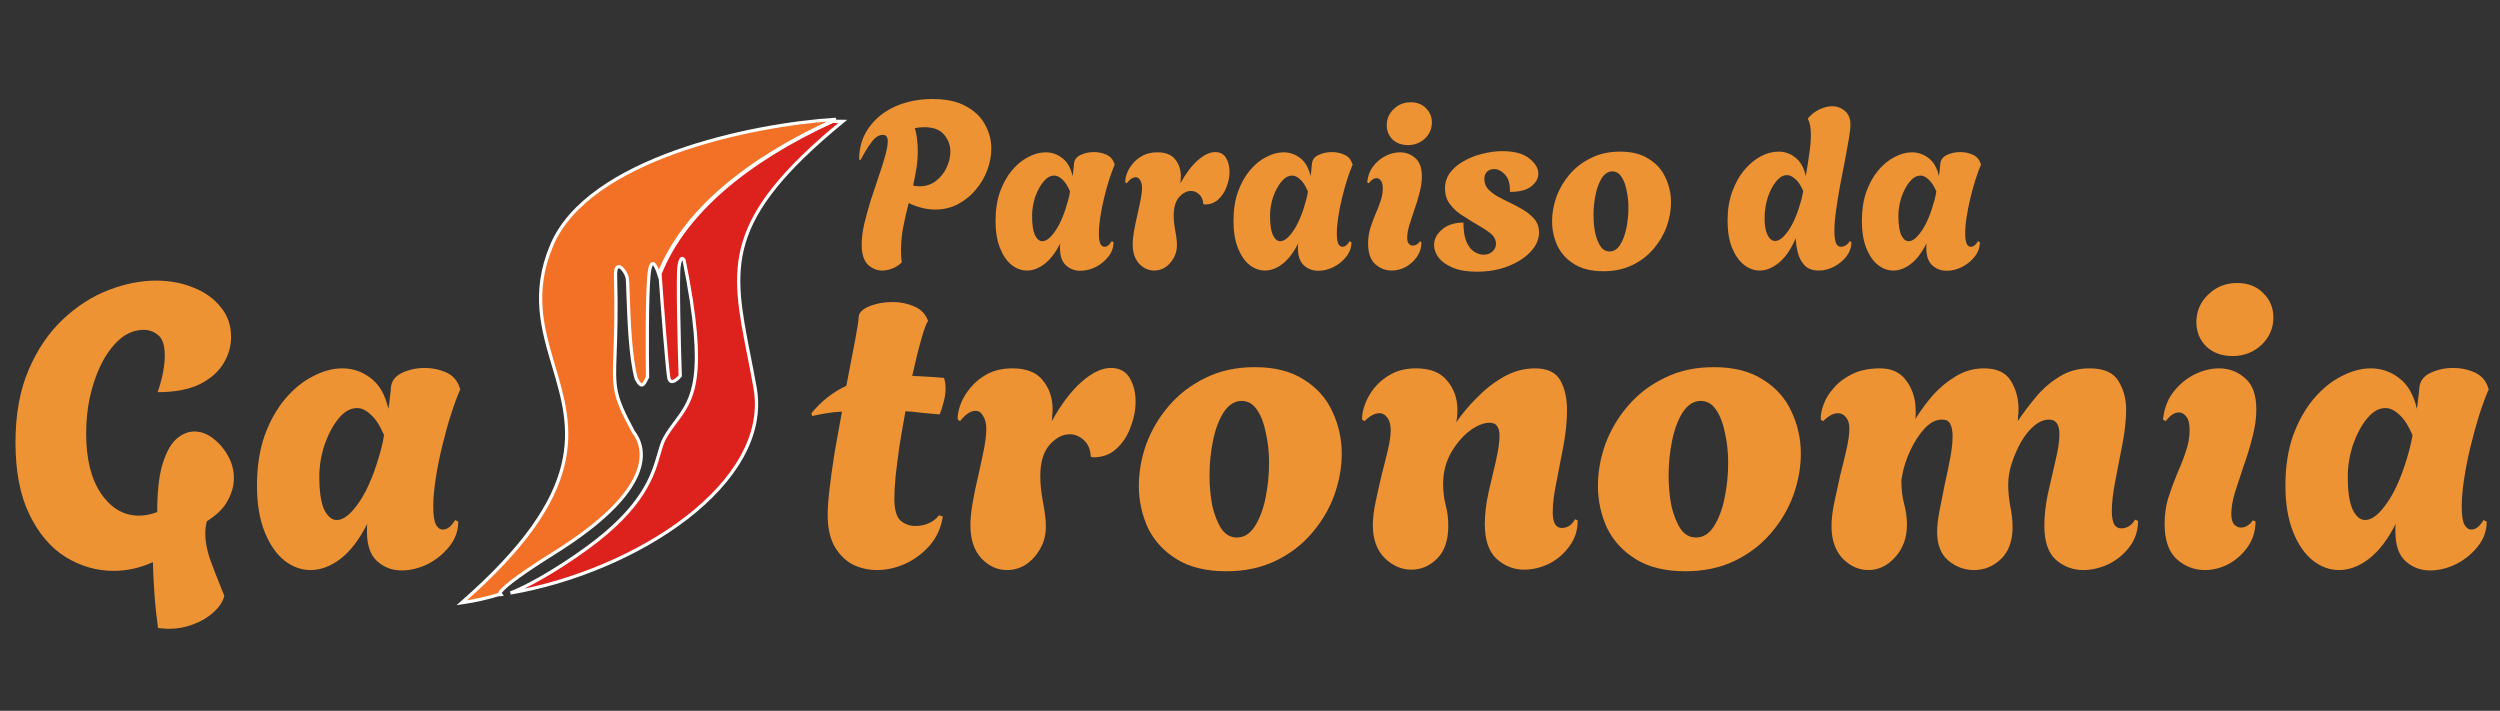 <svg width="102" height="29" viewBox="0 0 102 29" fill="none" xmlns="http://www.w3.org/2000/svg">
<rect x="0" y="0" width="102" height="29" fill="#333333" stroke="none"/>
<path d="M6.885 25.656C6.809 25.656 6.734 25.65 6.658 25.64C6.593 25.64 6.523 25.634 6.447 25.623C6.383 25.159 6.334 24.695 6.302 24.23C6.269 23.776 6.248 23.345 6.237 22.934C5.718 23.172 5.184 23.291 4.633 23.291C3.942 23.291 3.289 23.102 2.673 22.724C2.068 22.346 1.577 21.768 1.199 20.99C0.821 20.213 0.632 19.235 0.632 18.058C0.632 16.913 0.81 15.925 1.166 15.094C1.523 14.262 1.987 13.576 2.56 13.036C3.132 12.496 3.753 12.097 4.423 11.837C5.092 11.578 5.74 11.449 6.366 11.449C6.928 11.449 7.441 11.546 7.905 11.74C8.37 11.924 8.737 12.188 9.007 12.534C9.288 12.869 9.428 13.274 9.428 13.749C9.428 14.138 9.32 14.505 9.104 14.851C8.888 15.196 8.559 15.477 8.116 15.693C7.673 15.898 7.112 16.001 6.431 16.001C6.539 15.688 6.615 15.407 6.658 15.158C6.701 14.91 6.723 14.694 6.723 14.51C6.723 14.1 6.636 13.825 6.464 13.684C6.291 13.533 6.091 13.457 5.864 13.457C5.421 13.457 5.022 13.657 4.665 14.057C4.309 14.456 4.028 14.98 3.823 15.628C3.618 16.265 3.515 16.951 3.515 17.686C3.515 18.733 3.721 19.554 4.131 20.148C4.541 20.742 5.054 21.039 5.67 21.039C5.907 21.039 6.156 20.99 6.415 20.893V20.877C6.415 20.067 6.485 19.424 6.626 18.949C6.777 18.463 6.966 18.117 7.193 17.912C7.43 17.707 7.673 17.605 7.922 17.605C8.192 17.605 8.445 17.696 8.683 17.88C8.931 18.064 9.137 18.301 9.299 18.593C9.461 18.873 9.542 19.181 9.542 19.516C9.542 19.818 9.455 20.126 9.282 20.439C9.12 20.742 8.84 21.017 8.44 21.266C8.418 21.352 8.402 21.438 8.391 21.525C8.381 21.611 8.375 21.698 8.375 21.784C8.375 22.076 8.435 22.405 8.553 22.772C8.683 23.139 8.883 23.652 9.153 24.311C9.088 24.559 8.937 24.786 8.699 24.991C8.472 25.197 8.197 25.359 7.873 25.477C7.56 25.596 7.23 25.656 6.885 25.656ZM16.381 23.274C16.003 23.274 15.674 23.15 15.393 22.902C15.112 22.653 14.972 22.248 14.972 21.687C14.972 21.633 14.972 21.579 14.972 21.525C14.972 21.471 14.977 21.417 14.988 21.363C14.664 22.011 14.296 22.491 13.886 22.805C13.486 23.107 13.082 23.258 12.671 23.258C12.293 23.258 11.937 23.129 11.602 22.869C11.267 22.599 10.997 22.205 10.792 21.687C10.587 21.168 10.484 20.542 10.484 19.808C10.484 19.052 10.587 18.377 10.792 17.783C11.008 17.189 11.289 16.686 11.634 16.276C11.98 15.866 12.358 15.558 12.768 15.353C13.179 15.137 13.578 15.029 13.967 15.029C14.399 15.029 14.788 15.164 15.133 15.434C15.479 15.693 15.717 16.109 15.846 16.681C15.879 16.497 15.9 16.33 15.911 16.179C15.933 16.028 15.944 15.925 15.944 15.871C15.954 15.579 16.1 15.364 16.381 15.223C16.672 15.083 16.991 15.012 17.337 15.012C17.639 15.012 17.925 15.072 18.195 15.191C18.465 15.309 18.649 15.509 18.746 15.79L18.778 15.887C18.649 16.179 18.519 16.53 18.39 16.94C18.26 17.351 18.141 17.783 18.033 18.236C17.925 18.679 17.839 19.116 17.774 19.548C17.709 19.97 17.677 20.342 17.677 20.666C17.677 21.023 17.715 21.271 17.79 21.411C17.866 21.541 17.958 21.606 18.066 21.606C18.249 21.606 18.417 21.476 18.568 21.217L18.697 21.282C18.697 21.649 18.579 21.984 18.341 22.286C18.103 22.589 17.806 22.832 17.45 23.015C17.094 23.188 16.737 23.274 16.381 23.274ZM13.74 21.217C14.021 21.217 14.329 20.969 14.664 20.472C15.009 19.964 15.306 19.241 15.555 18.301C15.576 18.204 15.598 18.112 15.62 18.026C15.641 17.928 15.657 17.837 15.668 17.75C15.495 17.351 15.312 17.07 15.117 16.908C14.934 16.735 14.75 16.649 14.566 16.649C14.296 16.649 14.043 16.794 13.805 17.086C13.578 17.367 13.389 17.723 13.238 18.155C13.098 18.587 13.028 19.019 13.028 19.451C13.028 20.045 13.092 20.488 13.222 20.78C13.362 21.071 13.535 21.217 13.74 21.217Z" fill="#EE9333"/>
<path d="M35.778 23.258C35.432 23.258 35.103 23.183 34.789 23.031C34.487 22.869 34.239 22.621 34.044 22.286C33.861 21.951 33.769 21.525 33.769 21.006C33.769 20.726 33.796 20.358 33.85 19.905C33.904 19.451 33.974 18.954 34.06 18.415C34.158 17.875 34.255 17.334 34.352 16.794C34.136 16.805 33.925 16.827 33.72 16.859C33.526 16.892 33.331 16.93 33.137 16.973L33.105 16.859C33.321 16.6 33.547 16.379 33.785 16.195C34.023 16.012 34.271 15.86 34.53 15.742C34.671 15.029 34.789 14.413 34.887 13.895C34.984 13.366 35.032 13.052 35.032 12.955C35.032 12.772 35.173 12.62 35.454 12.502C35.745 12.383 36.069 12.323 36.425 12.323C36.739 12.323 37.03 12.383 37.3 12.502C37.581 12.62 37.77 12.82 37.867 13.101C37.803 13.166 37.711 13.409 37.592 13.83C37.473 14.24 37.349 14.742 37.219 15.336C37.425 15.347 37.635 15.358 37.851 15.369C38.067 15.38 38.288 15.396 38.515 15.418C38.537 15.482 38.553 15.553 38.564 15.628C38.575 15.704 38.58 15.785 38.58 15.871C38.58 16.033 38.553 16.211 38.499 16.406C38.456 16.589 38.402 16.757 38.337 16.908C38.078 16.886 37.835 16.865 37.608 16.843C37.381 16.811 37.16 16.789 36.944 16.778C36.858 17.243 36.776 17.707 36.701 18.172C36.636 18.636 36.582 19.057 36.539 19.435C36.507 19.813 36.49 20.11 36.49 20.326C36.49 20.78 36.571 21.082 36.733 21.233C36.906 21.384 37.111 21.46 37.349 21.46C37.565 21.46 37.759 21.417 37.932 21.33C38.105 21.244 38.229 21.141 38.305 21.023L38.467 21.071C38.402 21.514 38.229 21.903 37.948 22.238C37.667 22.562 37.333 22.815 36.944 22.999C36.555 23.172 36.166 23.258 35.778 23.258ZM41.084 23.258C40.695 23.258 40.349 23.102 40.047 22.788C39.744 22.464 39.593 22.011 39.593 21.428C39.593 21.147 39.626 20.828 39.69 20.472C39.755 20.115 39.831 19.754 39.917 19.386C40.004 19.009 40.079 18.657 40.144 18.334C40.209 17.999 40.241 17.723 40.241 17.507C40.241 17.28 40.198 17.102 40.112 16.973C40.036 16.832 39.933 16.762 39.804 16.762C39.599 16.762 39.388 16.902 39.172 17.183L39.075 17.119C39.064 16.946 39.102 16.741 39.188 16.503C39.275 16.265 39.41 16.038 39.593 15.822C39.777 15.596 40.009 15.407 40.29 15.255C40.581 15.104 40.922 15.029 41.31 15.029C41.883 15.029 42.298 15.196 42.558 15.531C42.817 15.855 42.947 16.249 42.947 16.713C42.947 16.789 42.941 16.87 42.93 16.956C42.93 17.032 42.925 17.108 42.914 17.183C43.303 16.481 43.708 15.947 44.129 15.579C44.561 15.201 44.961 15.012 45.328 15.012C45.673 15.012 45.927 15.148 46.089 15.418C46.251 15.688 46.332 16.012 46.332 16.39C46.332 16.735 46.262 17.086 46.122 17.442C45.992 17.799 45.792 18.096 45.522 18.334C45.263 18.56 44.944 18.668 44.566 18.657L44.502 18.625C44.491 18.344 44.399 18.123 44.226 17.961C44.053 17.799 43.859 17.718 43.643 17.718C43.352 17.718 43.076 17.864 42.817 18.155C42.569 18.447 42.444 18.868 42.444 19.419C42.444 19.754 42.482 20.115 42.558 20.504C42.633 20.893 42.671 21.222 42.671 21.492C42.671 21.816 42.596 22.113 42.444 22.383C42.293 22.653 42.099 22.869 41.861 23.031C41.624 23.183 41.364 23.258 41.084 23.258ZM50.029 23.307C49.219 23.307 48.549 23.145 48.02 22.821C47.491 22.497 47.096 22.07 46.837 21.541C46.589 21.001 46.465 20.429 46.465 19.824C46.465 19.251 46.567 18.679 46.772 18.107C46.988 17.534 47.296 17.016 47.696 16.552C48.106 16.076 48.603 15.698 49.186 15.418C49.769 15.126 50.439 14.98 51.195 14.98C52.005 14.98 52.669 15.148 53.188 15.482C53.717 15.806 54.105 16.238 54.354 16.778C54.613 17.318 54.743 17.896 54.743 18.512C54.743 19.073 54.64 19.64 54.435 20.213C54.23 20.774 53.922 21.293 53.511 21.768C53.112 22.232 52.62 22.605 52.037 22.886C51.454 23.166 50.785 23.307 50.029 23.307ZM50.466 21.93C50.758 21.93 51.001 21.779 51.195 21.476C51.389 21.174 51.535 20.79 51.632 20.326C51.73 19.851 51.778 19.37 51.778 18.884C51.778 18.452 51.735 18.047 51.648 17.669C51.573 17.28 51.454 16.967 51.292 16.73C51.13 16.481 50.919 16.357 50.66 16.357C50.38 16.357 50.137 16.508 49.931 16.811C49.737 17.113 49.591 17.497 49.494 17.961C49.397 18.425 49.348 18.906 49.348 19.403C49.348 19.835 49.386 20.245 49.462 20.634C49.548 21.012 49.672 21.325 49.834 21.573C49.996 21.811 50.207 21.93 50.466 21.93ZM57.584 23.242C57.184 23.242 56.822 23.085 56.498 22.772C56.174 22.448 56.012 22 56.012 21.428C56.012 21.147 56.05 20.828 56.126 20.472C56.201 20.115 56.282 19.754 56.369 19.386C56.466 19.019 56.552 18.674 56.628 18.35C56.704 18.026 56.741 17.761 56.741 17.556C56.741 17.34 56.698 17.172 56.612 17.054C56.525 16.924 56.412 16.859 56.272 16.859C56.088 16.859 55.888 16.967 55.672 17.183L55.575 17.119C55.564 16.946 55.602 16.741 55.688 16.503C55.775 16.265 55.904 16.038 56.077 15.822C56.261 15.596 56.493 15.407 56.774 15.255C57.055 15.104 57.389 15.029 57.778 15.029C58.351 15.029 58.772 15.196 59.042 15.531C59.323 15.855 59.463 16.255 59.463 16.73C59.463 16.902 59.447 17.07 59.414 17.232C59.641 16.897 59.922 16.562 60.257 16.227C60.592 15.882 60.959 15.596 61.358 15.369C61.769 15.142 62.19 15.029 62.622 15.029C63.13 15.029 63.475 15.191 63.659 15.515C63.842 15.839 63.934 16.244 63.934 16.73C63.934 17.183 63.886 17.669 63.788 18.188C63.691 18.706 63.594 19.208 63.497 19.694C63.4 20.169 63.351 20.569 63.351 20.893C63.351 21.325 63.475 21.541 63.724 21.541C63.853 21.541 63.967 21.503 64.064 21.428C64.161 21.341 64.226 21.26 64.258 21.185L64.371 21.233C64.371 21.633 64.258 21.984 64.031 22.286C63.815 22.589 63.54 22.826 63.205 22.999C62.87 23.161 62.53 23.242 62.184 23.242C61.763 23.242 61.391 23.096 61.067 22.805C60.743 22.513 60.581 22.038 60.581 21.379C60.581 20.99 60.629 20.569 60.727 20.115C60.834 19.662 60.937 19.224 61.034 18.803C61.132 18.382 61.18 18.037 61.18 17.767C61.18 17.605 61.148 17.48 61.083 17.394C61.029 17.297 60.926 17.248 60.775 17.248C60.527 17.248 60.251 17.361 59.949 17.588C59.657 17.815 59.404 18.117 59.188 18.495C58.982 18.873 58.88 19.289 58.88 19.743C58.88 20.034 58.912 20.315 58.977 20.585C59.053 20.855 59.09 21.147 59.09 21.46C59.09 22.043 58.939 22.486 58.637 22.788C58.334 23.091 57.983 23.242 57.584 23.242ZM68.759 23.307C67.949 23.307 67.28 23.145 66.751 22.821C66.222 22.497 65.827 22.07 65.568 21.541C65.32 21.001 65.195 20.429 65.195 19.824C65.195 19.251 65.298 18.679 65.503 18.107C65.719 17.534 66.027 17.016 66.427 16.552C66.837 16.076 67.334 15.698 67.917 15.418C68.5 15.126 69.17 14.98 69.926 14.98C70.736 14.98 71.4 15.148 71.918 15.482C72.448 15.806 72.836 16.238 73.085 16.778C73.344 17.318 73.474 17.896 73.474 18.512C73.474 19.073 73.371 19.64 73.166 20.213C72.96 20.774 72.653 21.293 72.242 21.768C71.843 22.232 71.351 22.605 70.768 22.886C70.185 23.166 69.515 23.307 68.759 23.307ZM69.197 21.93C69.488 21.93 69.731 21.779 69.926 21.476C70.12 21.174 70.266 20.79 70.363 20.326C70.46 19.851 70.509 19.37 70.509 18.884C70.509 18.452 70.466 18.047 70.379 17.669C70.304 17.28 70.185 16.967 70.023 16.73C69.861 16.481 69.65 16.357 69.391 16.357C69.11 16.357 68.867 16.508 68.662 16.811C68.468 17.113 68.322 17.497 68.225 17.961C68.128 18.425 68.079 18.906 68.079 19.403C68.079 19.835 68.117 20.245 68.192 20.634C68.279 21.012 68.403 21.325 68.565 21.573C68.727 21.811 68.938 21.93 69.197 21.93ZM76.232 23.258C75.843 23.258 75.492 23.102 75.179 22.788C74.877 22.464 74.726 22.022 74.726 21.46C74.726 21.179 74.763 20.861 74.839 20.504C74.915 20.137 74.996 19.764 75.082 19.386C75.179 19.009 75.266 18.652 75.341 18.317C75.417 17.983 75.454 17.702 75.454 17.475C75.454 17.291 75.411 17.145 75.325 17.038C75.239 16.919 75.125 16.859 74.985 16.859C74.801 16.859 74.601 16.967 74.385 17.183L74.288 17.119C74.277 16.946 74.315 16.741 74.402 16.503C74.488 16.265 74.628 16.038 74.823 15.822C75.017 15.596 75.271 15.407 75.584 15.255C75.897 15.104 76.27 15.029 76.702 15.029C77.188 15.029 77.55 15.201 77.787 15.547C78.036 15.882 78.16 16.287 78.16 16.762C78.16 16.816 78.16 16.875 78.16 16.94C78.16 16.994 78.154 17.048 78.144 17.102C78.349 16.767 78.587 16.444 78.856 16.13C79.137 15.817 79.451 15.558 79.796 15.353C80.152 15.137 80.536 15.029 80.946 15.029C81.475 15.029 81.843 15.201 82.048 15.547C82.253 15.882 82.356 16.265 82.356 16.697C82.356 16.784 82.35 16.87 82.339 16.956C82.339 17.032 82.334 17.108 82.323 17.183C82.55 16.849 82.798 16.519 83.068 16.195C83.349 15.86 83.668 15.585 84.024 15.369C84.38 15.142 84.791 15.029 85.255 15.029C85.828 15.029 86.216 15.196 86.422 15.531C86.638 15.866 86.746 16.26 86.746 16.713C86.746 17.113 86.697 17.572 86.6 18.09C86.503 18.598 86.406 19.1 86.308 19.597C86.211 20.094 86.162 20.515 86.162 20.861C86.162 21.066 86.189 21.233 86.243 21.363C86.308 21.492 86.411 21.557 86.551 21.557C86.67 21.557 86.778 21.525 86.875 21.46C86.983 21.384 87.059 21.298 87.102 21.201L87.232 21.249C87.232 21.649 87.118 22 86.891 22.302C86.665 22.605 86.379 22.842 86.033 23.015C85.687 23.177 85.342 23.258 84.996 23.258C84.575 23.258 84.202 23.118 83.878 22.837C83.565 22.556 83.409 22.092 83.409 21.444C83.409 21.044 83.457 20.612 83.554 20.148C83.662 19.683 83.765 19.235 83.862 18.803C83.97 18.36 84.024 17.999 84.024 17.718C84.024 17.318 83.884 17.119 83.603 17.119C83.398 17.119 83.193 17.205 82.987 17.378C82.793 17.54 82.615 17.761 82.453 18.042C82.302 18.312 82.177 18.598 82.08 18.901C81.983 19.203 81.934 19.494 81.934 19.775C81.934 20.034 81.961 20.321 82.015 20.634C82.08 20.936 82.113 21.228 82.113 21.509C82.113 22.07 81.956 22.502 81.643 22.805C81.33 23.107 80.962 23.258 80.541 23.258C80.152 23.258 79.801 23.129 79.488 22.869C79.186 22.61 79.035 22.221 79.035 21.703C79.035 21.465 79.067 21.179 79.132 20.844C79.197 20.499 79.267 20.142 79.343 19.775C79.429 19.397 79.504 19.035 79.569 18.69C79.634 18.344 79.666 18.042 79.666 17.783C79.666 17.578 79.634 17.416 79.569 17.297C79.515 17.178 79.402 17.119 79.229 17.119C78.981 17.119 78.743 17.243 78.516 17.491C78.29 17.739 78.095 18.042 77.933 18.398C77.771 18.744 77.663 19.079 77.609 19.403C77.598 19.478 77.588 19.538 77.577 19.581C77.577 19.624 77.577 19.646 77.577 19.646C77.577 19.98 77.615 20.288 77.69 20.569C77.766 20.839 77.803 21.12 77.803 21.411C77.803 21.941 77.641 22.383 77.317 22.74C77.004 23.085 76.642 23.258 76.232 23.258ZM91.086 14.527C90.654 14.527 90.297 14.397 90.017 14.138C89.747 13.868 89.612 13.533 89.612 13.133C89.612 12.701 89.774 12.329 90.098 12.016C90.422 11.702 90.816 11.546 91.28 11.546C91.712 11.546 92.063 11.681 92.333 11.951C92.614 12.221 92.754 12.556 92.754 12.955C92.754 13.387 92.592 13.76 92.268 14.073C91.944 14.375 91.55 14.527 91.086 14.527ZM89.952 23.258C89.531 23.258 89.153 23.112 88.818 22.821C88.483 22.518 88.316 22.038 88.316 21.379C88.316 21.001 88.364 20.65 88.462 20.326C88.57 19.991 88.688 19.667 88.818 19.354C88.958 19.041 89.077 18.738 89.174 18.447C89.282 18.145 89.336 17.848 89.336 17.556C89.336 17.297 89.293 17.113 89.207 17.005C89.12 16.886 89.018 16.827 88.899 16.827C88.715 16.827 88.537 16.946 88.364 17.183L88.251 17.119C88.294 16.686 88.429 16.319 88.656 16.017C88.894 15.704 89.18 15.461 89.514 15.288C89.86 15.115 90.2 15.029 90.535 15.029C90.945 15.029 91.302 15.164 91.604 15.434C91.907 15.693 92.058 16.119 92.058 16.713C92.058 17.07 92.004 17.448 91.896 17.848C91.799 18.236 91.68 18.625 91.539 19.014C91.41 19.403 91.291 19.764 91.183 20.099C91.086 20.434 91.037 20.72 91.037 20.958C91.037 21.163 91.075 21.309 91.151 21.395C91.237 21.482 91.329 21.525 91.426 21.525C91.523 21.525 91.615 21.498 91.701 21.444C91.799 21.379 91.869 21.309 91.912 21.233L92.025 21.266C92.025 21.665 91.917 22.016 91.701 22.319C91.496 22.61 91.237 22.842 90.924 23.015C90.611 23.177 90.287 23.258 89.952 23.258ZM99.142 23.274C98.764 23.274 98.434 23.15 98.153 22.902C97.873 22.653 97.732 22.248 97.732 21.687C97.732 21.633 97.732 21.579 97.732 21.525C97.732 21.471 97.738 21.417 97.749 21.363C97.425 22.011 97.057 22.491 96.647 22.805C96.247 23.107 95.842 23.258 95.432 23.258C95.054 23.258 94.698 23.129 94.363 22.869C94.028 22.599 93.758 22.205 93.553 21.687C93.348 21.168 93.245 20.542 93.245 19.808C93.245 19.052 93.348 18.377 93.553 17.783C93.769 17.189 94.05 16.686 94.395 16.276C94.741 15.866 95.119 15.558 95.529 15.353C95.94 15.137 96.339 15.029 96.728 15.029C97.16 15.029 97.549 15.164 97.894 15.434C98.24 15.693 98.478 16.109 98.607 16.681C98.639 16.497 98.661 16.33 98.672 16.179C98.694 16.028 98.704 15.925 98.704 15.871C98.715 15.579 98.861 15.364 99.142 15.223C99.433 15.083 99.752 15.012 100.097 15.012C100.4 15.012 100.686 15.072 100.956 15.191C101.226 15.309 101.41 15.509 101.507 15.79L101.539 15.887C101.41 16.179 101.28 16.53 101.15 16.94C101.021 17.351 100.902 17.783 100.794 18.236C100.686 18.679 100.6 19.116 100.535 19.548C100.47 19.97 100.438 20.342 100.438 20.666C100.438 21.023 100.475 21.271 100.551 21.411C100.627 21.541 100.718 21.606 100.826 21.606C101.01 21.606 101.177 21.476 101.329 21.217L101.458 21.282C101.458 21.649 101.339 21.984 101.102 22.286C100.864 22.589 100.567 22.832 100.211 23.015C99.855 23.188 99.498 23.274 99.142 23.274ZM96.501 21.217C96.782 21.217 97.09 20.969 97.425 20.472C97.77 19.964 98.067 19.241 98.316 18.301C98.337 18.204 98.359 18.112 98.38 18.026C98.402 17.928 98.418 17.837 98.429 17.75C98.256 17.351 98.073 17.07 97.878 16.908C97.695 16.735 97.511 16.649 97.327 16.649C97.057 16.649 96.804 16.794 96.566 17.086C96.339 17.367 96.15 17.723 95.999 18.155C95.859 18.587 95.788 19.019 95.788 19.451C95.788 20.045 95.853 20.488 95.983 20.78C96.123 21.071 96.296 21.217 96.501 21.217Z" fill="#EE9333"/>
<path d="M35.993 11.038C35.778 11.038 35.584 10.959 35.413 10.801C35.243 10.636 35.157 10.361 35.157 9.975C35.157 9.721 35.192 9.44 35.262 9.13C35.337 8.819 35.426 8.5 35.527 8.171C35.635 7.835 35.743 7.512 35.85 7.202C35.958 6.892 36.047 6.61 36.116 6.357C36.186 6.104 36.221 5.904 36.221 5.759C36.221 5.588 36.154 5.503 36.021 5.503C35.863 5.503 35.714 5.594 35.575 5.778C35.436 5.955 35.281 6.205 35.11 6.528L35.053 6.509C35.053 6.009 35.186 5.575 35.452 5.208C35.717 4.835 36.075 4.547 36.524 4.344C36.98 4.142 37.486 4.04 38.044 4.04C38.607 4.04 39.063 4.138 39.411 4.335C39.765 4.525 40.025 4.775 40.189 5.085C40.36 5.389 40.446 5.715 40.446 6.063C40.446 6.36 40.389 6.658 40.275 6.955C40.167 7.246 40.009 7.512 39.8 7.753C39.597 7.993 39.357 8.186 39.078 8.332C38.8 8.478 38.493 8.55 38.157 8.55C37.809 8.55 37.449 8.462 37.075 8.285C36.993 8.595 36.92 8.911 36.857 9.234C36.793 9.55 36.762 9.876 36.762 10.212C36.762 10.377 36.771 10.541 36.79 10.706C36.683 10.813 36.556 10.896 36.41 10.953C36.271 11.009 36.132 11.038 35.993 11.038ZM37.512 7.601C37.765 7.601 37.987 7.531 38.176 7.392C38.366 7.246 38.512 7.066 38.613 6.851C38.721 6.629 38.775 6.408 38.775 6.186C38.775 5.927 38.689 5.696 38.518 5.493C38.354 5.291 38.081 5.189 37.702 5.189C37.651 5.189 37.591 5.192 37.521 5.199C37.458 5.205 37.392 5.215 37.322 5.227C37.373 5.385 37.404 5.544 37.417 5.702C37.436 5.854 37.445 6.003 37.445 6.148C37.445 6.401 37.426 6.645 37.388 6.879C37.35 7.113 37.306 7.345 37.255 7.572C37.344 7.591 37.429 7.601 37.512 7.601ZM44.074 11.047C43.853 11.047 43.66 10.975 43.495 10.829C43.331 10.684 43.248 10.446 43.248 10.117C43.248 10.085 43.248 10.054 43.248 10.022C43.248 9.99 43.251 9.959 43.258 9.927C43.068 10.307 42.853 10.589 42.612 10.772C42.378 10.949 42.141 11.038 41.9 11.038C41.678 11.038 41.47 10.962 41.273 10.81C41.077 10.652 40.919 10.421 40.799 10.117C40.678 9.813 40.618 9.446 40.618 9.016C40.618 8.573 40.678 8.177 40.799 7.829C40.925 7.481 41.09 7.186 41.292 6.946C41.495 6.705 41.716 6.525 41.957 6.405C42.197 6.278 42.432 6.215 42.66 6.215C42.913 6.215 43.141 6.294 43.343 6.452C43.546 6.604 43.685 6.848 43.761 7.183C43.78 7.076 43.793 6.977 43.799 6.889C43.812 6.8 43.818 6.74 43.818 6.708C43.824 6.537 43.91 6.411 44.074 6.329C44.245 6.246 44.432 6.205 44.635 6.205C44.812 6.205 44.98 6.24 45.138 6.31C45.296 6.379 45.404 6.496 45.461 6.661L45.48 6.718C45.404 6.889 45.328 7.095 45.252 7.335C45.176 7.576 45.106 7.829 45.043 8.095C44.98 8.354 44.929 8.611 44.891 8.864C44.853 9.111 44.834 9.329 44.834 9.519C44.834 9.728 44.856 9.873 44.9 9.956C44.945 10.031 44.998 10.069 45.062 10.069C45.169 10.069 45.267 9.994 45.356 9.842L45.432 9.88C45.432 10.095 45.362 10.291 45.223 10.468C45.084 10.646 44.91 10.788 44.701 10.896C44.492 10.997 44.283 11.047 44.074 11.047ZM42.527 9.842C42.691 9.842 42.872 9.696 43.068 9.405C43.27 9.107 43.444 8.683 43.59 8.133C43.603 8.076 43.615 8.022 43.628 7.971C43.641 7.914 43.65 7.86 43.657 7.81C43.555 7.576 43.448 7.411 43.334 7.316C43.226 7.215 43.118 7.164 43.011 7.164C42.853 7.164 42.704 7.25 42.565 7.42C42.432 7.585 42.321 7.794 42.232 8.047C42.15 8.3 42.109 8.554 42.109 8.807C42.109 9.155 42.147 9.414 42.223 9.585C42.305 9.756 42.406 9.842 42.527 9.842ZM47.088 11.038C46.861 11.038 46.658 10.946 46.481 10.763C46.303 10.573 46.215 10.307 46.215 9.965C46.215 9.8 46.234 9.614 46.272 9.405C46.31 9.196 46.354 8.984 46.405 8.769C46.456 8.547 46.5 8.341 46.538 8.152C46.576 7.955 46.595 7.794 46.595 7.667C46.595 7.534 46.569 7.43 46.519 7.354C46.474 7.272 46.414 7.231 46.338 7.231C46.218 7.231 46.095 7.313 45.968 7.477L45.911 7.439C45.905 7.338 45.927 7.218 45.978 7.079C46.028 6.939 46.107 6.806 46.215 6.68C46.322 6.547 46.459 6.436 46.623 6.348C46.794 6.259 46.993 6.215 47.221 6.215C47.557 6.215 47.8 6.313 47.953 6.509C48.104 6.699 48.18 6.93 48.18 7.202C48.18 7.246 48.177 7.294 48.171 7.345C48.171 7.389 48.168 7.433 48.161 7.477C48.389 7.066 48.627 6.753 48.873 6.537C49.127 6.316 49.361 6.205 49.576 6.205C49.779 6.205 49.927 6.284 50.022 6.443C50.117 6.601 50.165 6.791 50.165 7.012C50.165 7.215 50.124 7.42 50.041 7.629C49.965 7.838 49.848 8.012 49.69 8.152C49.538 8.285 49.351 8.348 49.13 8.341L49.092 8.322C49.086 8.158 49.032 8.028 48.93 7.933C48.829 7.838 48.715 7.791 48.589 7.791C48.418 7.791 48.256 7.876 48.104 8.047C47.959 8.218 47.886 8.465 47.886 8.788C47.886 8.984 47.908 9.196 47.953 9.424C47.997 9.652 48.019 9.845 48.019 10.003C48.019 10.193 47.975 10.367 47.886 10.525C47.797 10.684 47.683 10.81 47.544 10.905C47.405 10.994 47.253 11.038 47.088 11.038ZM53.782 11.047C53.561 11.047 53.368 10.975 53.203 10.829C53.038 10.684 52.956 10.446 52.956 10.117C52.956 10.085 52.956 10.054 52.956 10.022C52.956 9.99 52.959 9.959 52.966 9.927C52.776 10.307 52.561 10.589 52.32 10.772C52.086 10.949 51.849 11.038 51.608 11.038C51.386 11.038 51.178 10.962 50.981 10.81C50.785 10.652 50.627 10.421 50.507 10.117C50.386 9.813 50.326 9.446 50.326 9.016C50.326 8.573 50.386 8.177 50.507 7.829C50.633 7.481 50.798 7.186 51 6.946C51.203 6.705 51.424 6.525 51.665 6.405C51.906 6.278 52.14 6.215 52.368 6.215C52.621 6.215 52.849 6.294 53.051 6.452C53.254 6.604 53.393 6.848 53.469 7.183C53.488 7.076 53.501 6.977 53.507 6.889C53.52 6.8 53.526 6.74 53.526 6.708C53.532 6.537 53.618 6.411 53.782 6.329C53.953 6.246 54.14 6.205 54.343 6.205C54.52 6.205 54.687 6.24 54.846 6.31C55.004 6.379 55.111 6.496 55.169 6.661L55.188 6.718C55.111 6.889 55.036 7.095 54.96 7.335C54.884 7.576 54.814 7.829 54.751 8.095C54.687 8.354 54.637 8.611 54.599 8.864C54.561 9.111 54.542 9.329 54.542 9.519C54.542 9.728 54.564 9.873 54.608 9.956C54.653 10.031 54.706 10.069 54.77 10.069C54.877 10.069 54.975 9.994 55.064 9.842L55.14 9.88C55.14 10.095 55.07 10.291 54.931 10.468C54.792 10.646 54.618 10.788 54.409 10.896C54.2 10.997 53.991 11.047 53.782 11.047ZM52.235 9.842C52.399 9.842 52.58 9.696 52.776 9.405C52.978 9.107 53.153 8.683 53.298 8.133C53.311 8.076 53.323 8.022 53.336 7.971C53.349 7.914 53.358 7.86 53.364 7.81C53.263 7.576 53.156 7.411 53.042 7.316C52.934 7.215 52.827 7.164 52.719 7.164C52.561 7.164 52.412 7.25 52.273 7.42C52.14 7.585 52.029 7.794 51.94 8.047C51.858 8.3 51.817 8.554 51.817 8.807C51.817 9.155 51.855 9.414 51.931 9.585C52.013 9.756 52.114 9.842 52.235 9.842ZM57.443 5.92C57.19 5.92 56.981 5.844 56.816 5.692C56.658 5.534 56.579 5.338 56.579 5.104C56.579 4.851 56.674 4.632 56.864 4.449C57.053 4.265 57.285 4.173 57.557 4.173C57.81 4.173 58.016 4.252 58.174 4.411C58.338 4.569 58.421 4.765 58.421 4.999C58.421 5.253 58.326 5.471 58.136 5.654C57.946 5.832 57.715 5.92 57.443 5.92ZM56.778 11.038C56.531 11.038 56.31 10.953 56.114 10.782C55.917 10.604 55.819 10.323 55.819 9.937C55.819 9.715 55.848 9.509 55.905 9.319C55.968 9.123 56.038 8.933 56.114 8.75C56.196 8.566 56.265 8.389 56.322 8.218C56.386 8.041 56.417 7.867 56.417 7.696C56.417 7.544 56.392 7.436 56.341 7.373C56.291 7.303 56.231 7.269 56.161 7.269C56.053 7.269 55.949 7.338 55.848 7.477L55.781 7.439C55.806 7.186 55.886 6.971 56.019 6.794C56.158 6.61 56.325 6.468 56.522 6.367C56.724 6.265 56.924 6.215 57.12 6.215C57.36 6.215 57.569 6.294 57.747 6.452C57.924 6.604 58.012 6.854 58.012 7.202C58.012 7.411 57.981 7.633 57.917 7.867C57.861 8.095 57.791 8.322 57.709 8.55C57.633 8.778 57.563 8.99 57.5 9.187C57.443 9.383 57.414 9.55 57.414 9.69C57.414 9.81 57.436 9.895 57.481 9.946C57.531 9.997 57.585 10.022 57.642 10.022C57.699 10.022 57.753 10.006 57.803 9.975C57.861 9.937 57.902 9.895 57.927 9.851L57.993 9.87C57.993 10.104 57.93 10.31 57.803 10.487C57.683 10.658 57.531 10.794 57.348 10.896C57.164 10.991 56.974 11.038 56.778 11.038ZM60.258 11.085C59.865 11.085 59.539 11.032 59.279 10.924C59.02 10.816 58.827 10.68 58.7 10.516C58.574 10.345 58.51 10.174 58.51 10.003C58.51 9.763 58.618 9.55 58.833 9.367C59.048 9.177 59.34 9.082 59.707 9.082C59.707 9.405 59.748 9.664 59.83 9.861C59.913 10.05 60.017 10.187 60.144 10.269C60.276 10.351 60.403 10.392 60.523 10.392C60.669 10.392 60.789 10.351 60.884 10.269C60.985 10.18 61.036 10.073 61.036 9.946C61.036 9.769 60.944 9.614 60.761 9.481C60.577 9.348 60.34 9.199 60.049 9.035C59.903 8.946 59.745 8.845 59.574 8.731C59.403 8.611 59.257 8.468 59.137 8.303C59.017 8.133 58.957 7.93 58.957 7.696C58.957 7.449 59.026 7.231 59.166 7.041C59.311 6.851 59.501 6.693 59.735 6.566C59.969 6.433 60.223 6.335 60.495 6.272C60.767 6.202 61.033 6.167 61.292 6.167C61.78 6.167 62.147 6.265 62.394 6.462C62.641 6.658 62.764 6.867 62.764 7.088C62.764 7.278 62.669 7.449 62.479 7.601C62.289 7.753 61.998 7.829 61.606 7.829C61.612 7.506 61.546 7.272 61.406 7.126C61.267 6.974 61.118 6.898 60.96 6.898C60.846 6.898 60.751 6.933 60.675 7.003C60.599 7.072 60.561 7.174 60.561 7.307C60.561 7.458 60.609 7.591 60.704 7.705C60.805 7.813 60.928 7.911 61.074 8C61.226 8.082 61.381 8.161 61.539 8.237C61.755 8.338 61.957 8.446 62.147 8.56C62.337 8.674 62.492 8.804 62.612 8.949C62.732 9.095 62.793 9.272 62.793 9.481C62.793 9.766 62.675 10.031 62.441 10.278C62.213 10.519 61.906 10.715 61.52 10.867C61.134 11.013 60.713 11.085 60.258 11.085ZM65.414 11.066C64.939 11.066 64.547 10.972 64.237 10.782C63.927 10.592 63.696 10.342 63.544 10.031C63.398 9.715 63.325 9.38 63.325 9.025C63.325 8.69 63.386 8.354 63.506 8.019C63.632 7.683 63.813 7.379 64.047 7.107C64.287 6.829 64.579 6.607 64.921 6.443C65.262 6.272 65.655 6.186 66.098 6.186C66.573 6.186 66.962 6.284 67.266 6.481C67.576 6.67 67.804 6.924 67.949 7.24C68.101 7.557 68.177 7.895 68.177 8.256C68.177 8.585 68.117 8.917 67.997 9.253C67.876 9.582 67.696 9.886 67.456 10.165C67.221 10.437 66.933 10.655 66.592 10.82C66.25 10.984 65.857 11.066 65.414 11.066ZM65.671 10.259C65.841 10.259 65.984 10.171 66.098 9.994C66.212 9.816 66.297 9.592 66.354 9.319C66.411 9.041 66.44 8.759 66.44 8.474C66.44 8.221 66.414 7.984 66.364 7.762C66.319 7.534 66.25 7.351 66.155 7.212C66.06 7.066 65.936 6.993 65.784 6.993C65.62 6.993 65.478 7.082 65.357 7.259C65.243 7.436 65.158 7.661 65.101 7.933C65.044 8.205 65.015 8.487 65.015 8.778C65.015 9.031 65.038 9.272 65.082 9.5C65.132 9.721 65.205 9.905 65.3 10.05C65.395 10.19 65.519 10.259 65.671 10.259ZM71.795 11.038C71.567 11.038 71.352 10.959 71.15 10.801C70.954 10.642 70.792 10.411 70.665 10.107C70.545 9.804 70.485 9.437 70.485 9.006C70.485 8.563 70.548 8.167 70.675 7.819C70.802 7.471 70.966 7.177 71.169 6.936C71.378 6.689 71.602 6.503 71.843 6.376C72.09 6.249 72.33 6.186 72.564 6.186C72.824 6.186 73.055 6.268 73.257 6.433C73.46 6.591 73.599 6.841 73.675 7.183C73.732 6.867 73.78 6.566 73.818 6.281C73.862 5.99 73.884 5.734 73.884 5.512C73.884 5.221 73.846 5.009 73.77 4.876V4.819C73.916 4.654 74.074 4.534 74.245 4.458C74.422 4.376 74.59 4.335 74.748 4.335C74.957 4.335 75.134 4.401 75.28 4.534C75.425 4.661 75.498 4.844 75.498 5.085C75.498 5.218 75.476 5.414 75.432 5.673C75.388 5.933 75.334 6.23 75.27 6.566C75.207 6.895 75.141 7.237 75.071 7.591C75.008 7.94 74.954 8.275 74.91 8.598C74.865 8.914 74.843 9.19 74.843 9.424C74.843 9.62 74.862 9.778 74.9 9.899C74.944 10.012 75.014 10.069 75.109 10.069C75.179 10.069 75.248 10.047 75.318 10.003C75.394 9.952 75.445 9.895 75.47 9.832L75.536 9.88C75.536 10.088 75.47 10.282 75.337 10.459C75.204 10.63 75.036 10.769 74.834 10.877C74.631 10.984 74.422 11.038 74.207 11.038C73.973 11.038 73.786 10.975 73.647 10.848C73.514 10.715 73.419 10.547 73.362 10.345C73.305 10.142 73.273 9.933 73.267 9.718C73.071 10.174 72.84 10.509 72.574 10.725C72.314 10.934 72.055 11.038 71.795 11.038ZM72.431 9.832C72.596 9.832 72.78 9.683 72.982 9.386C73.185 9.088 73.362 8.655 73.514 8.085L73.571 7.791C73.47 7.557 73.359 7.392 73.239 7.297C73.125 7.196 73.014 7.145 72.906 7.145C72.748 7.145 72.599 7.234 72.46 7.411C72.321 7.582 72.207 7.803 72.118 8.076C72.036 8.341 71.995 8.623 71.995 8.921C71.995 9.206 72.036 9.43 72.118 9.595C72.2 9.753 72.305 9.832 72.431 9.832ZM79.42 11.047C79.198 11.047 79.005 10.975 78.841 10.829C78.676 10.684 78.594 10.446 78.594 10.117C78.594 10.085 78.594 10.054 78.594 10.022C78.594 9.99 78.597 9.959 78.603 9.927C78.413 10.307 78.198 10.589 77.958 10.772C77.724 10.949 77.486 11.038 77.246 11.038C77.024 11.038 76.815 10.962 76.619 10.81C76.423 10.652 76.264 10.421 76.144 10.117C76.024 9.813 75.964 9.446 75.964 9.016C75.964 8.573 76.024 8.177 76.144 7.829C76.271 7.481 76.435 7.186 76.638 6.946C76.841 6.705 77.062 6.525 77.303 6.405C77.543 6.278 77.777 6.215 78.005 6.215C78.258 6.215 78.486 6.294 78.689 6.452C78.891 6.604 79.031 6.848 79.107 7.183C79.126 7.076 79.138 6.977 79.144 6.889C79.157 6.8 79.163 6.74 79.163 6.708C79.17 6.537 79.255 6.411 79.42 6.329C79.591 6.246 79.778 6.205 79.98 6.205C80.157 6.205 80.325 6.24 80.483 6.31C80.641 6.379 80.749 6.496 80.806 6.661L80.825 6.718C80.749 6.889 80.673 7.095 80.597 7.335C80.521 7.576 80.452 7.829 80.388 8.095C80.325 8.354 80.274 8.611 80.236 8.864C80.198 9.111 80.18 9.329 80.18 9.519C80.18 9.728 80.202 9.873 80.246 9.956C80.29 10.031 80.344 10.069 80.407 10.069C80.515 10.069 80.613 9.994 80.702 9.842L80.778 9.88C80.778 10.095 80.708 10.291 80.569 10.468C80.43 10.646 80.255 10.788 80.046 10.896C79.838 10.997 79.629 11.047 79.42 11.047ZM77.872 9.842C78.037 9.842 78.217 9.696 78.413 9.405C78.616 9.107 78.79 8.683 78.936 8.133C78.948 8.076 78.961 8.022 78.974 7.971C78.986 7.914 78.996 7.86 79.002 7.81C78.901 7.576 78.793 7.411 78.679 7.316C78.572 7.215 78.464 7.164 78.356 7.164C78.198 7.164 78.049 7.25 77.91 7.42C77.777 7.585 77.666 7.794 77.578 8.047C77.496 8.3 77.454 8.554 77.454 8.807C77.454 9.155 77.493 9.414 77.568 9.585C77.651 9.756 77.752 9.842 77.872 9.842Z" fill="#EE9333"/>
<path fill-rule="evenodd" clip-rule="evenodd" d="M26.921 11.188C27.905 8.687 30.447 6.566 33.969 4.951C34.109 4.948 34.248 4.948 34.386 4.952C29.469 8.982 29.847 10.902 30.554 14.49L30.554 14.49C30.637 14.91 30.724 15.351 30.808 15.822C31.496 19.697 26.012 23.292 20.828 24.193C21.427 23.972 22.624 23.321 23.931 22.375C26.267 20.683 26.642 19.374 26.887 18.515C26.959 18.265 27.02 18.053 27.115 17.88C27.258 17.621 27.415 17.411 27.57 17.205C28.259 16.284 28.886 15.446 27.913 10.625C27.871 10.528 27.772 10.439 27.707 10.854C27.641 11.268 27.71 14.015 27.753 15.337C27.626 15.489 27.355 15.719 27.29 15.423C27.225 15.128 27.024 12.499 26.931 11.221C26.928 11.21 26.925 11.199 26.921 11.188ZM20.43 24.247C20.409 24.253 20.388 24.26 20.367 24.267C20.39 24.263 20.413 24.26 20.435 24.257C20.433 24.254 20.431 24.25 20.43 24.247Z" fill="#DD211C"/>
<path d="M33.969 4.951L33.968 4.885L33.954 4.885L33.942 4.891L33.969 4.951ZM26.921 11.188L26.86 11.164L26.851 11.186L26.858 11.208L26.921 11.188ZM34.386 4.952L34.428 5.003L34.566 4.889L34.388 4.885L34.386 4.952ZM30.554 14.49L30.489 14.503L30.49 14.505L30.554 14.49ZM30.554 14.49L30.619 14.478L30.619 14.476L30.554 14.49ZM30.808 15.822L30.742 15.834L30.808 15.822ZM20.828 24.193L20.806 24.131L20.84 24.259L20.828 24.193ZM23.931 22.375L23.97 22.428L23.931 22.375ZM26.887 18.515L26.951 18.533L26.887 18.515ZM27.115 17.88L27.173 17.912L27.115 17.88ZM27.57 17.205L27.622 17.245L27.57 17.205ZM27.913 10.625L27.979 10.612L27.974 10.599L27.913 10.625ZM27.707 10.854L27.772 10.864L27.772 10.864L27.707 10.854ZM27.753 15.337L27.803 15.379L27.82 15.36L27.819 15.335L27.753 15.337ZM27.29 15.423L27.355 15.409L27.29 15.423ZM26.931 11.221L26.997 11.216L26.997 11.209L26.995 11.202L26.931 11.221ZM20.43 24.247L20.492 24.225L20.471 24.165L20.41 24.184L20.43 24.247ZM20.367 24.267L20.347 24.203L20.376 24.332L20.367 24.267ZM20.435 24.257L20.445 24.322L20.558 24.305L20.487 24.216L20.435 24.257ZM33.942 4.891C30.413 6.509 27.853 8.64 26.86 11.164L26.983 11.212C27.958 8.735 30.481 6.623 33.997 5.011L33.942 4.891ZM34.388 4.885C34.249 4.882 34.109 4.882 33.968 4.885L33.971 5.017C34.11 5.015 34.248 5.015 34.385 5.018L34.388 4.885ZM30.619 14.478C30.265 12.68 29.998 11.319 30.424 9.906C30.85 8.492 31.972 7.015 34.428 5.003L34.344 4.9C31.882 6.918 30.735 8.416 30.297 9.867C29.86 11.318 30.136 12.712 30.489 14.503L30.619 14.478ZM30.619 14.476L30.619 14.476L30.49 14.505L30.49 14.505L30.619 14.476ZM30.873 15.811C30.789 15.339 30.702 14.897 30.619 14.478L30.489 14.503C30.572 14.922 30.659 15.364 30.742 15.834L30.873 15.811ZM20.84 24.259C23.441 23.806 26.118 22.678 28.061 21.175C30 19.674 31.224 17.785 30.873 15.811L30.742 15.834C31.08 17.734 29.906 19.58 27.98 21.07C26.056 22.559 23.399 23.679 20.817 24.128L20.84 24.259ZM23.892 22.321C22.588 23.266 21.396 23.913 20.806 24.131L20.852 24.255C21.458 24.031 22.661 23.377 23.97 22.428L23.892 22.321ZM26.824 18.497C26.701 18.925 26.548 19.459 26.137 20.097C25.726 20.735 25.055 21.479 23.892 22.321L23.97 22.428C25.143 21.579 25.827 20.823 26.249 20.169C26.671 19.514 26.828 18.964 26.951 18.533L26.824 18.497ZM27.057 17.848C26.958 18.029 26.895 18.249 26.824 18.497L26.951 18.533C27.023 18.281 27.082 18.077 27.173 17.912L27.057 17.848ZM27.517 17.165C27.363 17.371 27.203 17.584 27.057 17.848L27.173 17.912C27.314 17.657 27.468 17.451 27.622 17.245L27.517 17.165ZM27.848 10.638C28.334 13.047 28.419 14.453 28.299 15.369C28.18 16.279 27.859 16.708 27.517 17.165L27.622 17.245C27.97 16.781 28.307 16.33 28.43 15.386C28.553 14.448 28.465 13.024 27.978 10.612L27.848 10.638ZM27.772 10.864C27.788 10.763 27.806 10.696 27.822 10.654C27.84 10.608 27.852 10.605 27.846 10.608C27.83 10.615 27.82 10.603 27.826 10.609C27.834 10.616 27.843 10.631 27.852 10.651L27.974 10.599C27.962 10.571 27.943 10.538 27.918 10.514C27.892 10.489 27.846 10.463 27.791 10.488C27.747 10.508 27.719 10.554 27.699 10.605C27.677 10.66 27.658 10.738 27.641 10.843L27.772 10.864ZM27.819 15.335C27.797 14.674 27.77 13.657 27.755 12.754C27.748 12.302 27.744 11.879 27.746 11.544C27.748 11.205 27.756 10.962 27.772 10.864L27.641 10.843C27.624 10.953 27.616 11.208 27.614 11.543C27.612 11.88 27.616 12.304 27.623 12.756C27.637 13.661 27.665 14.678 27.687 15.339L27.819 15.335ZM27.225 15.438C27.244 15.521 27.28 15.585 27.343 15.616C27.405 15.645 27.471 15.632 27.524 15.609C27.631 15.563 27.738 15.457 27.803 15.379L27.702 15.294C27.64 15.368 27.549 15.454 27.472 15.487C27.434 15.504 27.412 15.502 27.401 15.496C27.39 15.491 27.369 15.474 27.355 15.409L27.225 15.438ZM26.865 11.226C26.912 11.865 26.985 12.842 27.055 13.696C27.09 14.123 27.124 14.52 27.154 14.828C27.183 15.134 27.208 15.359 27.225 15.438L27.355 15.409C27.339 15.34 27.315 15.126 27.285 14.815C27.256 14.508 27.222 14.112 27.187 13.685C27.117 12.831 27.044 11.855 26.997 11.216L26.865 11.226ZM26.858 11.208C26.861 11.219 26.865 11.229 26.868 11.24L26.995 11.202C26.991 11.191 26.988 11.18 26.985 11.169L26.858 11.208ZM20.41 24.184C20.389 24.19 20.368 24.197 20.347 24.203L20.386 24.33C20.407 24.323 20.429 24.317 20.45 24.31L20.41 24.184ZM20.376 24.332C20.399 24.329 20.422 24.325 20.445 24.322L20.426 24.191C20.403 24.195 20.38 24.198 20.357 24.201L20.376 24.332ZM20.487 24.216C20.49 24.218 20.491 24.221 20.492 24.225L20.368 24.269C20.371 24.279 20.377 24.289 20.383 24.297L20.487 24.216Z" fill="white"/>
<path fill-rule="evenodd" clip-rule="evenodd" d="M34.104 4.868C30.657 5.081 23.991 6.478 22.506 10.015C21.697 11.94 22.142 13.438 22.588 14.938C23.34 17.467 24.093 20 18.838 24.592C19.378 24.517 19.894 24.399 20.387 24.244C20.344 24.118 20.96 23.59 22.609 22.561C26.779 19.957 26.364 18.284 25.84 17.615C25.03 16.111 25.04 15.846 25.093 14.405C25.119 13.713 25.155 12.75 25.115 11.249C25.096 10.541 25.507 11.01 25.585 11.318C25.603 11.376 25.613 11.653 25.627 12.046C25.659 12.984 25.715 14.583 25.958 15.451C26.174 15.87 26.266 15.688 26.37 15.482C26.386 15.45 26.403 15.417 26.42 15.386C26.405 14.406 26.395 12.213 26.472 11.287C26.546 10.39 26.767 10.827 26.878 11.185C27.879 8.642 30.49 6.493 34.104 4.868Z" fill="#F27127"/>
<path d="M22.506 10.015L22.567 10.041L22.506 10.015ZM34.104 4.868L34.131 4.928L34.1 4.802L34.104 4.868ZM22.588 14.938L22.525 14.957L22.588 14.938ZM18.838 24.592L18.795 24.542L18.628 24.689L18.848 24.658L18.838 24.592ZM20.387 24.244L20.407 24.308L20.472 24.287L20.45 24.223L20.387 24.244ZM22.609 22.561L22.574 22.505L22.609 22.561ZM25.84 17.615L25.781 17.647L25.788 17.656L25.84 17.615ZM25.093 14.405L25.027 14.402L25.093 14.405ZM25.115 11.249L25.181 11.247L25.115 11.249ZM25.585 11.318L25.521 11.334L25.522 11.337L25.585 11.318ZM25.627 12.046L25.693 12.044L25.627 12.046ZM25.958 15.451L25.893 15.469L25.899 15.481L25.958 15.451ZM26.37 15.482L26.311 15.452L26.311 15.452L26.37 15.482ZM26.42 15.386L26.478 15.418L26.486 15.403L26.486 15.385L26.42 15.386ZM26.472 11.287L26.406 11.282L26.406 11.282L26.472 11.287ZM26.878 11.185L26.815 11.204L26.871 11.384L26.94 11.209L26.878 11.185ZM22.567 10.041C23.298 8.3 25.311 7.074 27.592 6.257C29.868 5.442 32.389 5.04 34.108 4.934L34.1 4.802C32.372 4.909 29.837 5.312 27.547 6.133C25.261 6.952 23.199 8.193 22.445 9.99L22.567 10.041ZM22.651 14.919C22.206 13.419 21.768 11.942 22.567 10.041L22.445 9.99C21.626 11.938 22.079 13.457 22.525 14.957L22.651 14.919ZM18.882 24.642C21.514 22.342 22.651 20.55 23.03 19.007C23.409 17.464 23.027 16.182 22.651 14.919L22.525 14.957C22.901 16.222 23.271 17.472 22.901 18.976C22.531 20.48 21.417 22.251 18.795 24.542L18.882 24.642ZM20.367 24.181C19.878 24.335 19.365 24.452 18.829 24.527L18.848 24.658C19.39 24.582 19.911 24.463 20.407 24.308L20.367 24.181ZM20.45 24.223C20.454 24.235 20.446 24.235 20.46 24.21C20.473 24.188 20.495 24.158 20.533 24.118C20.606 24.038 20.728 23.931 20.904 23.793C21.256 23.519 21.82 23.131 22.644 22.617L22.574 22.505C21.749 23.02 21.18 23.411 20.823 23.689C20.644 23.828 20.517 23.941 20.436 24.028C20.395 24.071 20.364 24.11 20.345 24.146C20.327 24.177 20.309 24.222 20.325 24.266L20.45 24.223ZM22.644 22.617C24.733 21.313 25.686 20.234 26.046 19.388C26.408 18.536 26.167 17.925 25.892 17.575L25.788 17.656C26.037 17.974 26.265 18.534 25.924 19.337C25.58 20.145 24.655 21.206 22.574 22.505L22.644 22.617ZM25.898 17.584C25.494 16.832 25.298 16.397 25.208 15.973C25.118 15.548 25.133 15.131 25.16 14.407L25.027 14.402C25.001 15.121 24.984 15.556 25.078 16C25.172 16.445 25.377 16.895 25.782 17.647L25.898 17.584ZM25.16 14.407C25.185 13.715 25.221 12.75 25.181 11.247L25.048 11.251C25.088 12.75 25.053 13.711 25.027 14.402L25.16 14.407ZM25.181 11.247C25.178 11.161 25.183 11.096 25.191 11.047C25.2 10.998 25.212 10.971 25.223 10.957C25.231 10.945 25.236 10.945 25.239 10.944C25.245 10.944 25.258 10.946 25.279 10.959C25.322 10.985 25.374 11.041 25.421 11.114C25.467 11.185 25.504 11.266 25.521 11.334L25.65 11.301C25.628 11.216 25.584 11.123 25.532 11.042C25.48 10.962 25.416 10.887 25.348 10.846C25.314 10.825 25.273 10.809 25.23 10.812C25.183 10.816 25.144 10.84 25.116 10.879C25.089 10.915 25.072 10.965 25.061 11.024C25.05 11.084 25.046 11.159 25.048 11.251L25.181 11.247ZM25.522 11.337C25.524 11.344 25.528 11.365 25.532 11.407C25.535 11.446 25.538 11.497 25.541 11.56C25.548 11.685 25.553 11.852 25.56 12.049L25.693 12.044C25.686 11.848 25.68 11.679 25.674 11.553C25.67 11.49 25.667 11.436 25.663 11.395C25.66 11.356 25.655 11.32 25.649 11.298L25.522 11.337ZM25.56 12.049C25.577 12.518 25.599 13.153 25.647 13.78C25.696 14.406 25.771 15.028 25.894 15.468L26.022 15.433C25.902 15.005 25.828 14.395 25.779 13.77C25.731 13.146 25.709 12.513 25.693 12.044L25.56 12.049ZM25.899 15.481C25.954 15.588 26.004 15.663 26.053 15.71C26.103 15.757 26.162 15.783 26.225 15.764C26.28 15.748 26.319 15.701 26.347 15.66C26.376 15.616 26.404 15.562 26.429 15.512L26.311 15.452C26.284 15.505 26.261 15.551 26.237 15.586C26.212 15.623 26.195 15.635 26.187 15.637C26.185 15.638 26.183 15.639 26.177 15.637C26.171 15.635 26.16 15.629 26.144 15.614C26.112 15.583 26.07 15.523 26.017 15.42L25.899 15.481ZM26.429 15.512C26.445 15.48 26.461 15.448 26.478 15.418L26.362 15.354C26.344 15.386 26.327 15.42 26.311 15.452L26.429 15.512ZM26.486 15.385C26.471 14.404 26.461 12.215 26.538 11.293L26.406 11.282C26.329 12.212 26.339 14.408 26.354 15.387L26.486 15.385ZM26.538 11.293C26.556 11.069 26.583 10.937 26.612 10.867C26.627 10.832 26.638 10.823 26.639 10.822C26.639 10.822 26.639 10.822 26.639 10.822C26.638 10.822 26.638 10.822 26.637 10.823C26.636 10.823 26.634 10.823 26.632 10.823C26.628 10.823 26.628 10.822 26.63 10.824C26.636 10.827 26.649 10.838 26.667 10.862C26.683 10.885 26.701 10.916 26.719 10.953C26.754 11.026 26.788 11.117 26.815 11.204L26.942 11.165C26.913 11.074 26.877 10.976 26.838 10.895C26.818 10.854 26.797 10.816 26.774 10.784C26.752 10.754 26.725 10.724 26.692 10.707C26.655 10.687 26.61 10.683 26.568 10.71C26.532 10.733 26.508 10.773 26.49 10.817C26.453 10.907 26.424 11.057 26.406 11.282L26.538 11.293ZM34.077 4.808C30.456 6.435 27.827 8.594 26.817 11.161L26.94 11.209C27.931 8.69 30.523 6.55 34.131 4.928L34.077 4.808Z" fill="white"/>
</svg>
